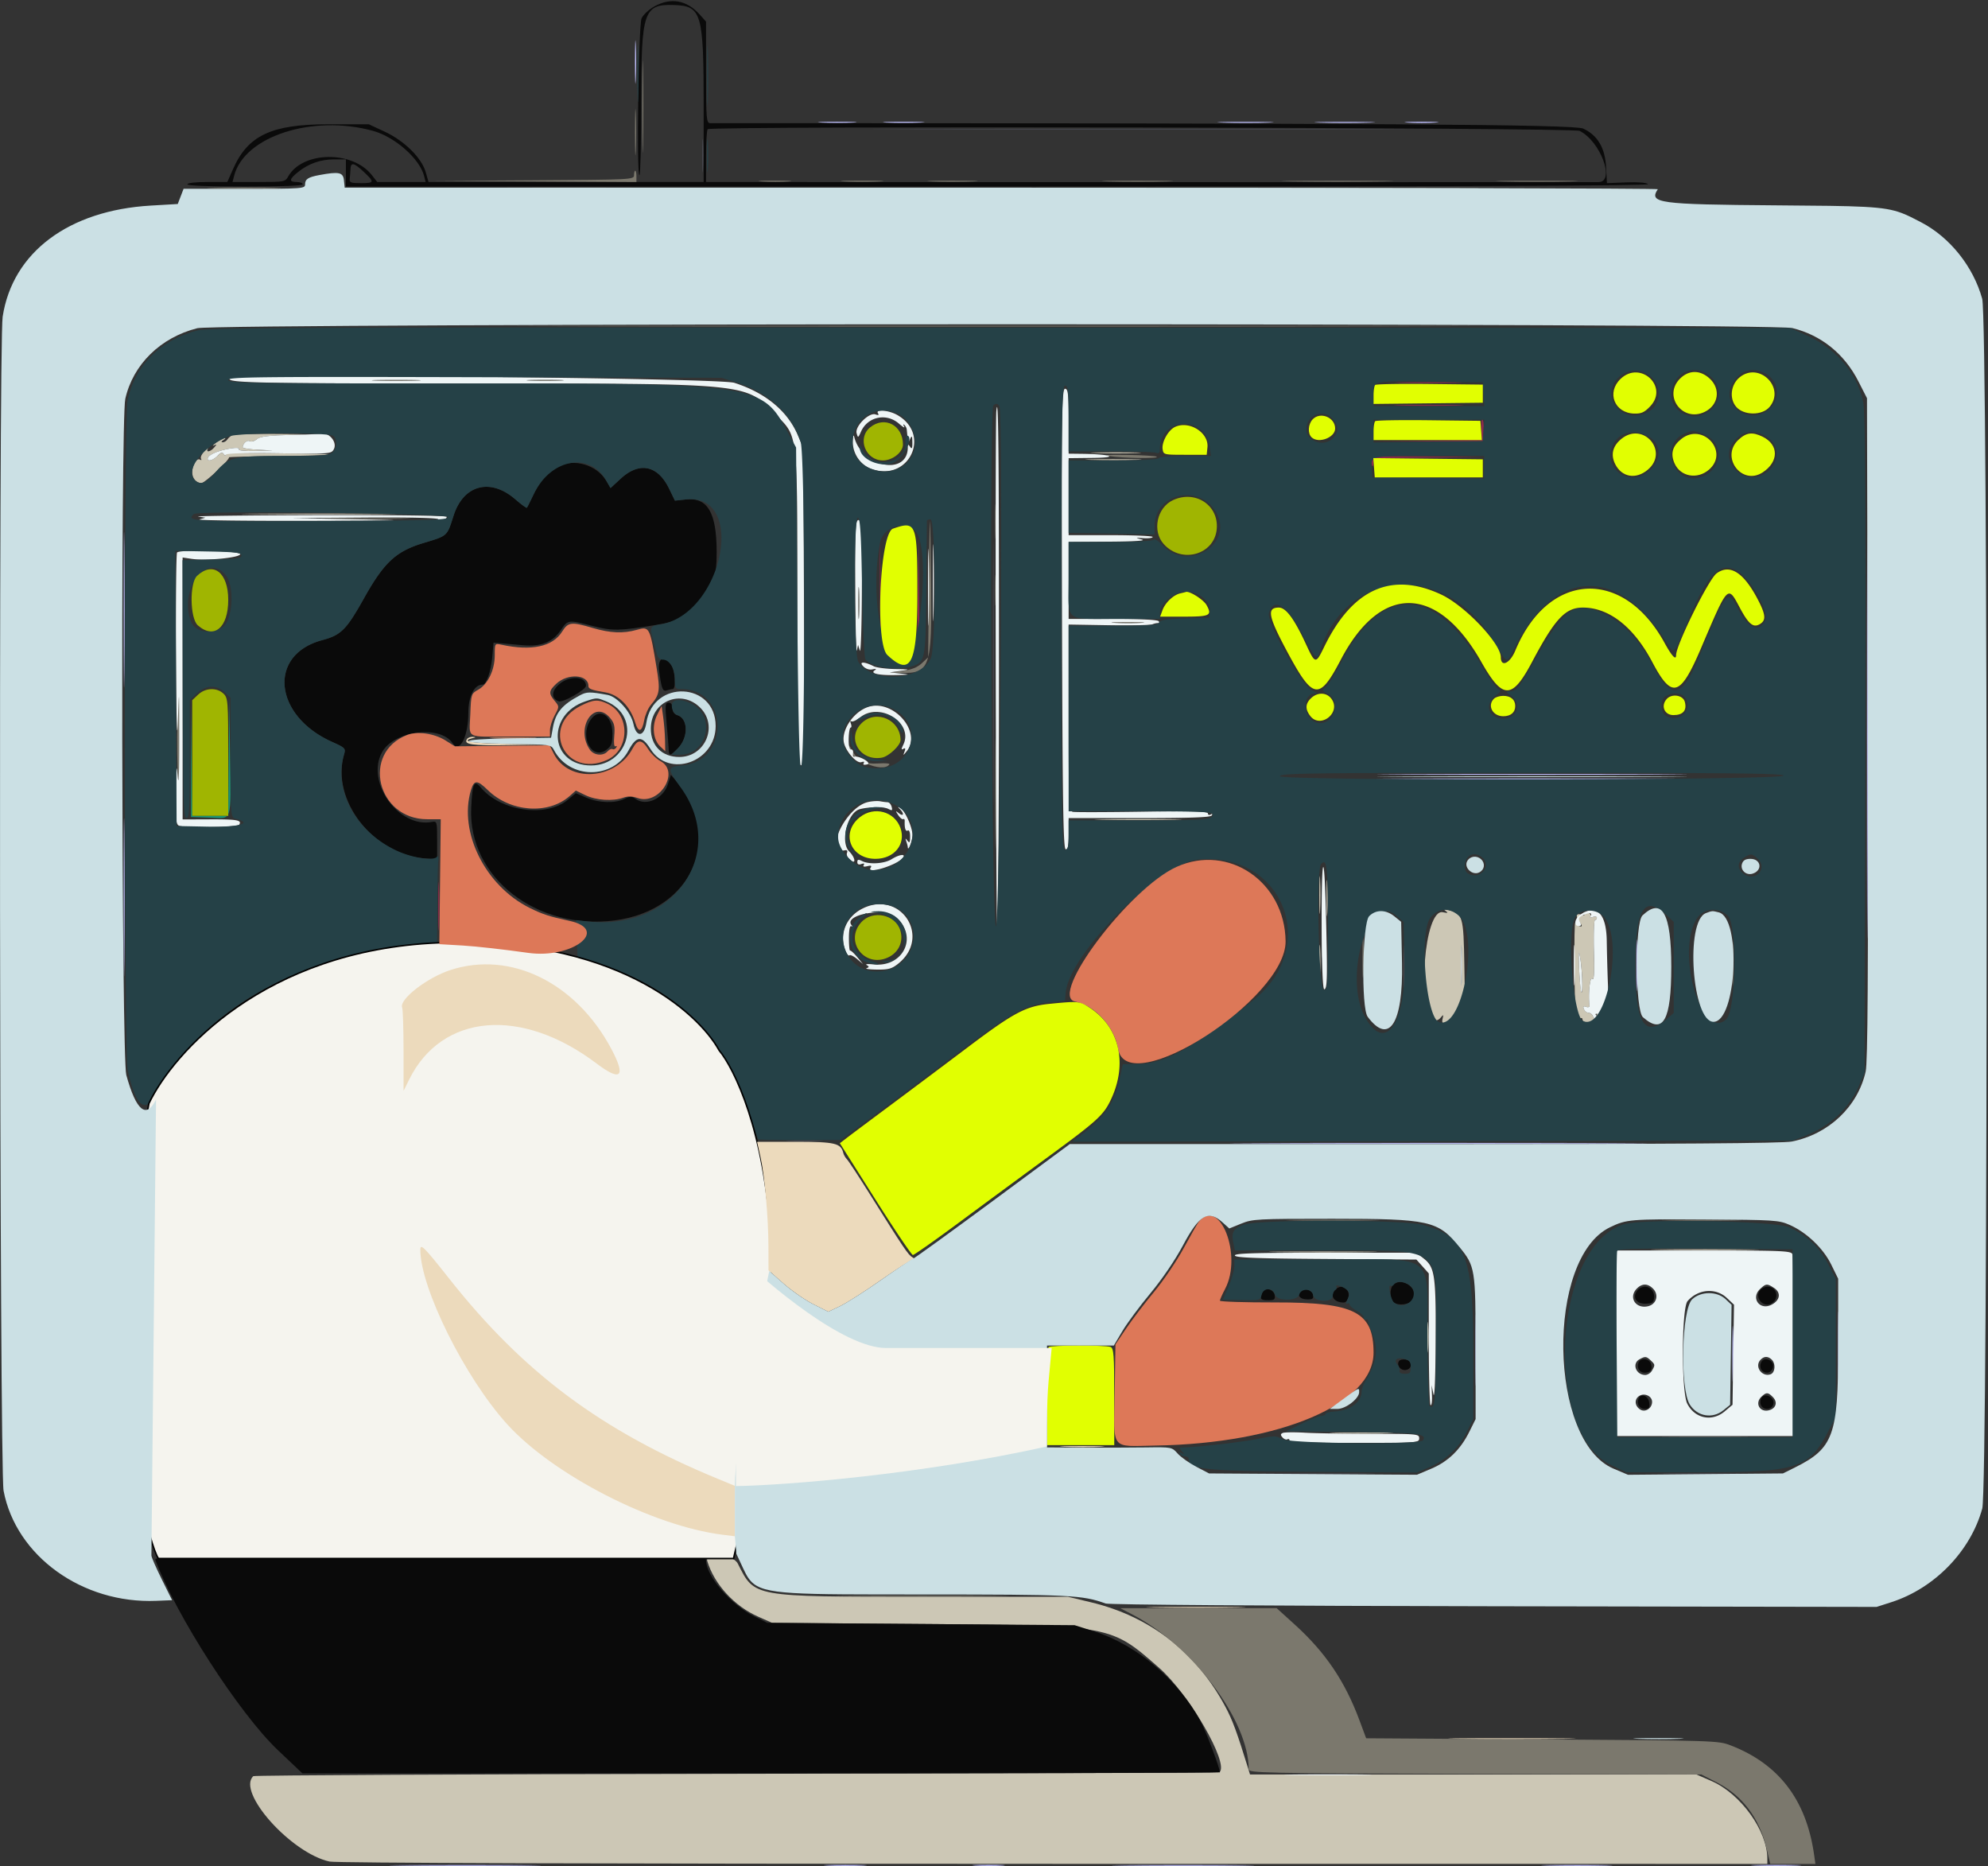 <svg xmlns="http://www.w3.org/2000/svg" width="1286" height="1207" fill="none"><rect width="100%" height="100%" fill="#333333" stroke="none"/><path fill="#8B2C4B" fill-rule="evenodd" d="M906.783 247.631c9.612.256 25.338.256 34.948 0 9.612-.258 1.748-.467-17.474-.467-19.221 0-27.083.209-17.474.467Zm-.776 14.64c10.037.254 26.464.254 36.501 0 10.037-.255 1.825-.464-18.251-.464-20.075 0-28.287.209-18.25.464Zm52.176 15.714.553 6.56-35.102.436-35.103.436 35.336-.042 35.338-.043.474-6.954c.259-3.825-.095-6.953-.788-6.953-.694 0-1.013 2.951-.708 6.56Zm-70.622 19.011c-.48 1.181-.514 2.992-.073 4.025.439 1.034.856.409.922-1.389l.123-3.266 36.113-.422 36.112-.421-36.161-.337c-30.58-.285-36.297-.007-37.036 1.81ZM593.78 383.783c-.341 36.23-.538 38.596-3.467 41.357-1.709 1.61-2.423 2.928-1.589 2.928 5.498 0 6.309-6.202 5.86-44.799l-.442-37.915-.362 38.429Zm-24.543 1.348c.112 36.95 1.368 42.937 9.007 42.937.754 0-.592-1.589-2.988-3.531l-4.359-3.53-.883-35.631-.883-35.63.106 35.385ZM283.412 586.174c0 14.091.233 19.856.518 12.81.285-7.045.285-18.573 0-25.619-.285-7.045-.518-1.281-.518 12.809Z" clip-rule="evenodd"/><path fill="#BFBFFF" fill-rule="evenodd" d="M410.762 40.119c0 12.48.24 17.586.53 11.345.292-6.24.292-16.45 0-22.691-.29-6.24-.53-1.135-.53 11.346Zm120.982 39.149c5.801.282 14.887.28 20.192-.005 5.302-.284.556-.515-10.55-.512-11.106.001-15.445.236-9.642.517Zm41.803-.002c5.73.28 15.515.283 21.745.003 6.232-.278 1.544-.508-10.416-.51-11.959-.002-17.057.226-11.329.507Zm217.601.007c8.374.264 21.654.263 29.512-.002 7.858-.266 1.006-.48-15.225-.48-16.231.002-22.66.219-14.287.482Zm62.826 0c8.757.261 23.084.261 31.841 0 8.757-.26 1.592-.474-15.921-.474-17.513 0-24.678.214-15.92.474Zm56.692-.01c4.913.29 12.95.29 17.863 0 4.912-.29.893-.528-8.931-.528-9.825 0-13.844.238-8.932.528ZM1207.7 476.376c0 116.348.18 163.945.41 105.771.23-58.173.23-153.367 0-211.541-.23-58.173-.41-10.577-.41 105.77ZM80.025 394.395c0 44.687.198 62.968.438 40.625.243-22.345.243-58.907 0-81.25-.24-22.344-.438-4.062-.438 40.625Zm.002 185.922c0 45.492.196 64.104.436 41.357.241-22.746.241-59.967 0-82.714-.24-22.745-.436-4.135-.436 41.357Zm829.863-79.419c44.635.215 117.68.215 162.31 0 44.64-.217 8.12-.393-81.154-.393-89.272 0-125.793.176-81.156.393Zm-.659 2.927c44.275.216 116.269.216 159.979 0 43.72-.216 7.5-.393-80.494-.392-87.99 0-123.758.176-79.485.392Zm149.249 120.411c0 14.895.23 20.988.51 13.541.28-7.449.28-19.636 0-27.083-.28-7.449-.51-1.354-.51 13.542ZM821.356 739.522c60.013.212 158.216.212 218.224 0 60.02-.212 10.92-.387-109.11-.387-120.026 0-169.126.175-109.114.387Zm367.634 132.853c0 21.74.21 30.837.48 20.218.26-10.621.26-28.408 0-39.527-.27-11.12-.48-2.43-.48 19.309Zm-234.546.732c0 20.532.218 28.932.485 18.666.267-10.267.267-27.064 0-37.331-.267-10.267-.485-1.867-.485 18.665Zm166.176 2.196c-.01 16.104.22 22.891.5 15.083.28-7.807.28-20.982 0-29.279-.27-8.296-.5-1.907-.5 14.196ZM261.525 1206.52c22.057.23 57.704.23 79.215 0 21.51-.23 3.463-.42-40.105-.42-43.568.01-61.167.19-39.11.42Zm274.036-.01c6.195.28 16.328.28 22.522 0 6.194-.28 1.126-.5-11.261-.5-12.387 0-17.455.22-11.261.5Zm95.582 0c4.942.29 12.63.29 17.085-.01 4.453-.29.409-.53-8.988-.53-9.398 0-13.041.25-8.097.54Zm97.126.01c20.776.23 54.326.23 74.555 0 20.231-.23 3.232-.42-37.773-.42s-57.556.19-36.782.42Zm273.351 0c10.51.25 27.29.25 37.28 0 9.99-.26 1.38-.46-19.12-.46-20.502 0-28.675.2-18.16.46Zm134.34 0c7.52.26 19.4.26 26.41-.01 7-.27.85-.49-13.67-.49s-20.26.23-12.74.5Z" clip-rule="evenodd"/><path fill="#CCC7B5" fill-rule="evenodd" d="M150.749 281.273c-1.282.457-2.889 1.722-3.573 2.812-.683 1.09-2.081 1.971-3.106 1.959-1.14-.014-.96-.574.466-1.442 1.281-.78 1.631-1.414.776-1.408-.854.004-3.3 1.37-5.436 3.032-2.136 1.663-2.834 2.509-1.553 1.882 2.007-.982 2.033-.796.199 1.337-2.47 2.868-5.514 3.354-4.056.647.544-1.006-.459-.28-2.229 1.616-1.769 1.896-2.763 4.139-2.208 4.985.573.873.267 1.105-.707.539-2.106-1.227-4.978 3.51-4.978 8.208 0 3.925 2.629 6.977 6.011 6.977 2.168 0 18.817-15.636 17.736-16.657-.284-.266 13.99-.623 31.719-.792 17.728-.169 32.538-.594 32.91-.945.371-.35-12.546-.712-28.706-.804-16.159-.092-31.305-.382-33.654-.644-2.542-.284-4.28.228-4.294 1.265-.017 1.249-.379 1.215-1.28-.123-.958-1.425-1.928-1.164-4.101 1.098-3.174 3.308-7.354 4.017-6.143 1.042.431-1.055 3.153-2.727 6.05-3.715 6.982-2.379 15.098-3.297 13.972-1.58-.524.799 3.788 1.244 10.461 1.077l11.352-.281-9.708-.519c-5.338-.287-9.696-.983-9.684-1.549.057-2.483 2.894-4.97 4.56-4 1.004.584 3.034.033 4.511-1.228 2.044-1.744 7.111-2.401 21.259-2.755 15.1-.379 13.636-.504-7.831-.666-14.523-.11-27.454.174-28.735.632Zm558.074 11.74c7.517.269 19.4.268 26.405-.003 7.006-.271.856-.491-13.667-.489-14.523.001-20.254.224-12.738.492Zm-3.102 4.393c8.373.263 21.654.262 29.511-.003 7.858-.265 1.007-.48-15.224-.479-16.232.002-22.66.218-14.287.482Zm-539.719 35.139c22.484.23 58.83.23 80.767 0 21.938-.228 3.542-.416-40.881-.416-44.422 0-62.371.188-39.886.416Zm547.404 197.632c12.6.246 33.221.246 45.821 0 12.599-.246 2.291-.448-22.91-.448-25.202 0-35.51.202-22.911.448Zm140.012 48.68c0 10.87.243 15.316.543 9.881.298-5.434.298-14.329 0-19.763-.3-5.434-.543-.988-.543 9.882Zm4.655 2.196c.001 10.467.25 14.557.548 9.088.3-5.468.298-14.032-.005-19.032-.301-4.997-.546-.524-.543 9.944Zm77.057 8.073c1.875 1.352 1.517 1.513-1.828.827-12.021-2.461-16.969 62.46-5.317 69.759.94.59 2.67-.069 3.844-1.464 1.956-2.32 2.066-2.256 1.311.76-1.227 4.893 4.265 4.303 9.966-1.072l4.632-4.364-.48-29.268c-.524-31.992-.951-33.443-10.575-35.875-3.123-.789-3.428-.652-1.553.697Zm89.56 1.827c.64.978.11 1.242-1.4.697-3.73-1.351-4.38.346-1.65 4.282 1.99 2.856 2.05 3.477.31 3.126-1.19-.24-2.52-1.239-2.95-2.217-.42-.979-.66 12.002-.52 28.846.25 29.912.78 34.614 3.74 32.892.79-.463 1.44-.189 1.44.611 0 2.443 5.63 3.299 9.84 1.494 5.25-2.257 6.21-4.97 1.75-4.97-2.67 0-3.15.457-1.95 1.83 1.14 1.284 1.08 1.83-.18 1.83-.98 0-2.19-.988-2.68-2.196-.49-1.208-1.79-2.196-2.89-2.196s-2.43-1.061-2.96-2.358c-.7-1.709-.3-2.119 1.45-1.488 1.42.514 2.31.129 2.16-.935-.94-6.891.34-19.15 1.79-17.178 1.14 1.555 1.46-3.685 1.09-17.934-.28-11.07.03-20.129.69-20.129.67 0 1.21-.638 1.21-1.418 0-.779-1.16-.997-2.58-.484-1.61.583-2.2.353-1.57-.61.56-.851-.38-1.89-2.08-2.309-1.96-.484-2.71-.187-2.06.814Zm-79.087 43.9c-.295 5.837-.537 1.061-.537-10.614s.242-16.452.537-10.613c.294 5.838.294 15.389 0 21.227Zm-92.201-12.81c.003 9.662.255 13.425.558 8.361.304-5.064.303-12.969-.005-17.568-.308-4.598-.556-.455-.553 9.207Zm170.128 12.322c.23 13.596-1.36 7.251-2.02-8.038-.46-10.747-.29-12.625.63-7.212.69 4.026 1.31 10.889 1.39 15.25Zm51 173.965c15.59.238 41.11.238 56.7 0 15.59-.24 2.83-.435-28.35-.435s-43.94.195-28.35.435Zm-246.961 1.464c15.591.238 41.103.238 56.693 0 15.591-.24 2.834-.435-28.347-.435s-43.938.195-28.346.435Zm95.716 55.265c.003 8.857.259 12.292.569 7.632.309-4.658.306-11.905-.007-16.104-.312-4.197-.565-.385-.562 8.472Zm-59.215 61.846c9.184.26 24.21.26 33.394 0 9.184-.259 1.67-.469-16.697-.469-18.367 0-25.882.21-16.697.469Zm210.46 2.933c15.59.238 41.11.238 56.7 0 15.59-.24 2.83-.435-28.35-.435s-43.94.195-28.35.435Zm-616.998 79.782c4.601 15.08 17.485 29.11 33.036 35.97l8.881 3.93 99.407.76c120.377.94 119.547.78 151.017 28.41 19.35 16.98 45.202 61.6 39.055 67.39-.37.35-140.908.83-312.307 1.08-171.399.24-312.149.93-312.777 1.52-10.89 10.26 24.456 49.81 49.359 55.23 4.316.94 169.368 1.46 468.362 1.48l461.695.04v-3.4c0-18.04-17.23-41.98-36.15-50.22l-9.67-4.21H808.619l-1.13-3.66c-7.397-23.95-10.171-31.46-14.851-40.23-18.699-35.05-48.7-58.34-86.897-67.47l-14.866-3.56-94.16-.03c-110.826-.04-108.4.4-119.41-21.37-3.279-6.48-21.718-8.02-19.773-1.66Z" clip-rule="evenodd"/><path fill="#0A0A0A" fill-rule="evenodd" d="M423.154 4.24c-3.519 1.988-7.184 5.44-8.142 7.67-1.986 4.624-3.304 101.412-1.379 101.41.641 0 1.165-21.485 1.165-47.745 0-58.438 1.569-63.02 21.344-62.32 17.687.627 19.04 5.237 19.04 64.9v49.557H277.205l-1.803-6.353c-2.614-9.215-13.837-20.308-26.477-26.174l-10.349-4.804h-26.439c-36.563 0-51.816 7.199-61.391 28.975l-3.675 8.356h-12.917c-7.575 0-12.917.606-12.917 1.464 0 .936 13.462 1.464 37.278 1.464 23.815 0 37.277-.528 37.277-1.464 0-.805-1.747-1.464-3.883-1.464-5.17 0-4.896-1.865.965-6.512 6.878-5.454 14.54-8.127 23.3-8.127h7.576v17.567h422.013c302.162 0 421.537-.449 420.337-1.581-1.02-.956-6.6-1.391-14.15-1.098l-12.46.483-.55-10.379c-.67-12.456-5.46-20.545-14.75-24.893-5.82-2.723-129.881-3.496-564.737-3.523-2.508 0-2.718-2.538-2.718-32.826V13.995l-4.068-4.555c-8.429-9.443-18.777-11.265-29.513-5.2ZM241.276 84.618c14.115 3.868 30.152 17.983 33.024 29.068l1.044 4.026h-31.308l-3.518-4.485c-12.563-16.015-44.778-15.493-54.071.874-1.99 3.501-2.569 3.611-19.043 3.611h-16.992l1.039-4.026c6.596-25.541 50.657-39.8 89.825-29.068Zm780.524.025c13.47 6.632 23.26 32.918 12.35 33.139-3.75.077-313.103.063-477.62-.019l-99.795-.051v-16.591c0-9.126.466-17.031 1.036-17.567 2.313-2.182 559.569-1.106 564.029 1.089Zm-786.452 26.53c7.105 6.697 6.948 7.271-1.989 7.271-6.563 0-7.436-.359-7.12-2.928.197-1.61.418-4.409.489-6.222.18-4.579 2.246-4.128 8.62 1.879ZM360.88 301.545c-6 2.888-11.928 9.921-16.277 19.315-1.766 3.811-3.455 7.19-3.753 7.509-.3.319-3.641-2.11-7.426-5.399-16.223-14.095-33.68-9.47-40.045 10.611-4.231 13.341-3.711 12.871-19.437 17.592-17.797 5.343-25.525 12.527-38.527 35.82-11.281 20.21-14.847 23.786-26.889 26.97-35.467 9.38-31.621 48.936 6.407 65.891 8.316 3.709 8.779 4.186 7.668 7.922-8.689 29.25 18.637 64.774 51.822 67.368l8.35.653v-12.422c0-12.221-.059-12.411-3.62-11.77-21.387 3.853-42.515-25.742-32.107-44.973 7.639-14.112 37.868-17.993 45.809-5.88 4.411 6.727 10.11-4.414 10.11-19.766 0-10.733 3.838-18.276 9.298-18.276 2.342 0 5.331-8.538 6.149-17.568l.862-9.516 4.66.387c2.563.212 8.937.777 14.167 1.256 11.924 1.092 19.456-1.919 24.814-9.92 4.394-6.561 4.64-6.592 20.299-2.543 12.822 3.316 17.451 3.247 41.045-.609 30.418-4.971 39.394-15.721 39.349-47.129-.036-25.617-5.866-35.55-19.985-34.05l-7.03.747-3.803-7.831c-7.323-15.077-19.23-17.512-31.252-6.391l-6.496 6.009-3.204-5.119c-6.188-9.883-20.408-13.966-30.958-8.888Zm65.533 132.747c1.503 11.162 2.31 13.142 4.961 12.183 1.274-.46 2.959-.838 3.743-.838 2.37 0 1.598-12.292-.992-15.777-4.885-6.576-8.883-4.277-7.712 4.432Zm-64.599 8.138c-5.182 4.362-5.354 9.338-.388 11.133 2.754.997 17.648-7.505 17.648-10.075 0-6.183-10.416-6.822-17.26-1.058Zm69.42 25.533c.679 7.447 1.277 15.023 1.33 16.835.124 4.26.992 4.152 5.844-.732 7.094-7.141 6.863-19.447-.408-21.622-1.892-.565-3.01-2.224-3.01-4.461 0-2.296-.887-3.562-2.495-3.562-2.201 0-2.348 1.6-1.261 13.542Zm-49.495-1.971c-6.867 10.955 1.281 25.773 10.438 18.985 3.375-2.502 3.982-4.132 3.982-10.672 0-12.072-8.863-17.181-14.42-8.313Zm50.329 41.128c-3.007 9.459-14.044 14.477-20.972 9.535-2.533-1.808-3.507-1.802-7.3.047-6.078 2.962-16.467 2.61-24.513-.831l-6.78-2.899-5.164 4.273c-14.141 11.703-43.464 7.49-56.49-8.116-4.176-5.005-5.321-2.475-6.045 13.366-2.05 44.841 42.27 79.431 93.166 72.711 49.958-6.595 70.969-54.325 39.607-89.984l-3.603-4.099-1.906 5.997Zm469.271 323.764c-2.625 2.474-2.444 9.262.303 11.411 3.026 2.368 10.272 1.379 12.303-1.679 4.44-6.683-6.708-15.291-12.606-9.732Zm-37.347 2.994c-4.08 3.845-1.264 8.491 5.147 8.491 2.951 0 4.492-5.572 2.246-8.122-2.275-2.586-4.903-2.716-7.393-.369Zm195.468.358c-3.76 4.268-1.38 8.864 4.59 8.864 4.49 0 5.52-.585 5.94-3.374.61-4.04-2.18-7.605-5.94-7.605-1.5 0-3.57.951-4.59 2.115Zm79.21.011c-4.13 4.686 1.93 11.884 7.31 8.69 5.38-3.193 3.46-10.816-2.72-10.816-1.5 0-3.57.956-4.59 2.126Zm-322.165 1.576c-1.718 4.219-1.075 5.082 3.795 5.082 4.055 0 4.692-.492 4.271-3.294-.604-4.006-6.62-5.339-8.066-1.788Zm24.979-1.325c-2.811 2.65-.918 5.68 3.641 5.834 3.971.135 4.661-.338 4.268-2.928-.463-3.059-5.703-4.985-7.909-2.906Zm63.499 45.718c-1.736 2.648.949 6.236 4.328 5.783 4.52-.608 4.478-6.142-.052-6.749-1.84-.248-3.765.187-4.276.966Zm154.967.947c-1.37 3.375.56 6.588 3.96 6.588 3.84 0 5.28-2.105 4.02-5.869-1.15-3.411-6.68-3.91-7.98-.719Zm79.22 0c-1.37 3.342.54 6.588 3.86 6.588 3.43 0 5.34-4.844 2.85-7.197-2.4-2.259-5.67-1.963-6.71.609Zm-79.18 23.315c-1.44 3.541.5 6.696 4.11 6.696 2.64 0 3.17-.767 2.77-4.013-.55-4.503-5.37-6.382-6.88-2.683Zm79.18.108c-1.37 3.349.54 6.588 3.88 6.588 3.67 0 5.56-4.045 3.16-6.773-2.34-2.655-5.93-2.559-7.04.185ZM100.536 1008.89c13.063 35.39 54.245 99.3 79.235 122.98l15.841 15h296.757c163.217 0 296.757-.3 296.757-.66 0-2.75-8.982-26.54-12.467-33.01-14.357-26.66-41.264-49.41-68.743-58.11l-12.76-4.05-99.407-.76-99.407-.76-8.294-4.12c-15.341-7.61-31.313-26.17-31.313-36.38 0-2.6-6.202-2.69-178.573-2.69-169.394 0-178.524.13-177.626 2.56Z" clip-rule="evenodd"/><path fill="#7B786D" fill-rule="evenodd" d="M415.494 68.67c-.002 26.57.208 37.646.466 24.614.256-13.033.257-34.773.001-48.31-.258-13.539-.467-2.875-.467 23.695Zm-4.724 16.835c0 13.285.236 18.719.524 12.077.287-6.642.287-17.513 0-24.155-.288-6.642-.524-1.208-.524 12.078Zm-.632 27.799c0 2.854-1.297 2.92-65.624 3.31l-65.624.398 66.401.35 66.4.35v-3.66c0-2.013-.349-3.66-.776-3.66-.427 0-.777 1.31-.777 2.912Zm82.767 4.027c4.942.291 12.631.288 17.086-.006 4.453-.294.408-.533-8.989-.53-9.397.003-13.041.245-8.097.536Zm53.529.004c6.194.277 16.328.277 22.522 0 6.194-.278 1.126-.506-11.261-.506-12.387 0-17.455.228-11.261.506Zm56.769.003c7.518.27 19.4.268 26.405-.003 7.007-.27.856-.49-13.667-.489-14.523.002-20.254.224-12.738.492Zm114.175.003c10.514.255 27.289.254 37.277-.001 9.989-.255 1.387-.461-19.115-.461-20.503.001-28.676.209-18.162.462Zm118.733.003c16.019.237 42.23.237 58.247 0 16.018-.238 2.912-.433-29.123-.433-32.036 0-45.14.195-29.124.433Zm136.685-.001c11.747.247 30.964.247 42.714 0 11.75-.249 2.14-.453-21.357-.453-23.493 0-33.103.204-21.357.453Zm-833.995 4.392c10.943.251 28.417.25 38.831-.002 10.416-.253 1.463-.46-19.894-.458-21.357 0-29.878.208-18.937.46Zm180.085.001c27.122.226 71.506.226 98.63 0 27.122-.224 4.931-.407-49.315-.407-54.247 0-76.439.183-49.315.407Zm301.202.002c82.584.209 218.181.209 301.327 0 83.145-.21 15.579-.381-150.151-.381-165.73 0-233.758.171-151.176.381ZM392.79 211.039c137.821.206 362.884.206 500.14 0 137.26-.207 24.493-.375-250.584-.375s-387.377.168-249.556.375Zm-149.236 35.126c7.049.271 18.58.271 25.628 0 7.049-.271 1.282-.494-12.814-.494-14.095 0-19.861.223-12.814.494Zm99.407-.006c5.34.287 14.077.287 19.415 0 5.34-.286.971-.52-9.707-.52-10.679 0-15.047.234-9.708.52Zm374.717 48.83c8.563 1.357 31.951 1.672 30.614.413-.531-.502-9.211-1.05-19.285-1.217-12.437-.206-16.074.052-11.329.804Zm-73.957 42.316c0 10.064.248 14.182.551 9.149.304-5.031.304-13.266 0-18.299-.303-5.032-.551-.915-.551 9.15Zm-431.231-1.833c13.027.244 34.346.244 47.373 0 13.027-.245 2.369-.445-23.687-.445-26.055 0-36.713.2-23.686.445Zm389.062 1.833c-.199 1.207-.537 21.451-.753 44.984l-.39 42.79-4.063 3.827c-2.851 2.686-6.557 4.169-12.426 4.973l-8.363 1.144 6.99.163c19.064.439 20.349-3.26 19.803-57.052-.24-23.663-.599-42.037-.798-40.829Zm42.152 44.65c.003 8.857.259 12.291.568 7.632.309-4.659.306-11.905-.006-16.104-.312-4.197-.566-.385-.562 8.472Zm-88.528 8.052c0 9.259.253 13.048.56 8.418.308-4.631.308-12.205 0-16.836-.307-4.63-.56-.842-.56 8.418Zm166.054 12.795c4.942.291 12.631.288 17.085-.006 4.454-.294.409-.533-8.988-.53-9.397.003-13.041.244-8.097.536Zm-606.521 63.815c-.255 13.149-.053 29.124.446 35.501.543 6.93 1.011-2.684 1.165-23.908.141-19.525-.059-35.501-.446-35.501-.388 0-.912 10.759-1.165 23.908Zm529.12 46.362c0 31.804.205 44.816.457 28.913.25-15.903.25-41.925 0-57.826-.252-15.903-.457-2.892-.457 28.913Zm-95.418-30.481c-.116 8.035 22.782 18.09 26.908 11.815.398-.604-2.724-.868-6.938-.588-9.064.603-13.688-1.738-17.382-8.801-1.409-2.696-2.569-3.783-2.588-2.426Zm306.568 124.174c0 11.675.242 16.452.537 10.613.294-5.838.294-15.389 0-21.227-.295-5.838-.537-1.061-.537 10.614Zm26.409 12.443c.002 12.078.242 16.824.534 10.547.292-6.276.291-16.158-.003-21.96-.295-5.8-.532-.664-.531 11.413Zm239.202 4.392c0 12.883.24 17.957.53 11.277.29-6.681.29-17.222 0-23.423-.29-6.203-.53-.737-.53 12.146Zm-282.925 165.79c13.455.244 35.471.244 48.926 0 13.456-.243 2.447-.444-24.463-.444s-37.919.201-24.463.444Zm242.395 0c11.8.249 30.67.249 41.94-.002 11.27-.25 1.61-.453-21.45-.452-23.07 0-32.29.205-20.49.454Zm-65.03 83.814c0 22.142.21 31.201.48 20.129.26-11.07.26-29.186 0-40.258-.27-11.071-.48-2.013-.48 20.129ZM551.094 1032.31c24.987.23 65.875.23 90.864 0 24.987-.22 4.543-.41-45.432-.41s-70.421.19-45.432.41Zm181.339 11.78c39.081 20.33 75.332 68.51 75.332 100.12 0 2.45 7.684 2.61 146.392 2.99l146.393.4 9.82 5.02c16.7 8.54 27.62 22.93 32.34 42.62l2.44 10.19h29.21l-.89-6.22c-5.08-35.25-22.8-58.39-53.9-70.42-8.02-3.1-9.93-3.16-121.988-3.88l-113.841-.73-4.361-11.71c-9.411-25.26-21.996-43.86-41.855-61.85L825.81 1040l-50.571.03-50.572.02 7.766 4.04Z" clip-rule="evenodd"/><path fill="#EEF5F6" fill-rule="evenodd" d="M148.782 244.49c-3.308 3.117 14.125 3.515 154.663 3.536 182.646.025 178.543-.389 198.359 20.046 14.592 15.049 13.954 9.306 13.954 125.406 0 90.477.259 101.446 2.398 101.446 2.144 0 2.349-10.896 1.942-102.599l-.457-102.598-3.579-8.348c-6.708-15.651-20.971-27.396-41.058-33.811-9.812-3.135-323.028-6.089-326.222-3.078Zm120.401 1.675c-7.049.271-18.58.271-25.629 0-7.047-.271-1.281-.493 12.814-.493 14.096 0 19.863.222 12.815.493Zm93.193-.006c-5.338.287-14.075.287-19.415 0-5.338-.285-.971-.519 9.708-.519 10.678 0 15.047.234 9.707.519Zm324.618 153.852c.312 117.306.804 148.72 2.337 149.201 1.432.45 1.942-2.114 1.942-9.76v-10.369h45.729c32.889 0 46.039-.474 46.836-1.691.688-1.047.427-1.293-.684-.644-.986.574-1.794.255-1.794-.709 0-1.332-10.122-1.597-42.325-1.108-23.279.354-43.55.397-45.044.095-2.535-.512-2.718-4.607-2.72-60.83l-.003-60.281 25.869.436c14.229.24 26.986-.029 28.35-.599 1.364-.568 3.055-.913 3.759-.765.705.148.838-.407.296-1.231-.613-.937-11.744-1.501-29.626-1.501h-28.643v-49.774l26.016-.173c16.856-.113 24.377-.603 21.357-1.392-4.467-1.169-4.419-1.204 1.165-.854 3.205.202 5.825-.159 5.825-.804 0-.642-12.232-1.169-27.182-1.169h-27.181v-49.775l15.92-.183c17.331-.199 11.466-2.412-6.989-2.636l-8.931-.109v-20.982c0-17.705-.365-20.985-2.338-20.985-2.067 0-2.291 17.115-1.941 148.592Zm-42.489-134.074c-.863 9.244-.32 333.416.559 333.416.642 0 1.165-75.431 1.165-167.623 0-140.408-.41-179.864-1.724-165.793Zm-76.551 1.347c.767 1.17.258 1.4-1.609.725-4.127-1.493-13.442 7.751-12.225 12.136.883 3.183.994 3.143 2.865-1.053 4.315-9.673 16.454-12.196 24.552-5.103 2.529 2.214 4.028 3.038 3.33 1.83-.738-1.281-.685-1.695.129-.994.768.66 1.471 1.978 1.566 2.928a1179 1179 0 0 1 .517 5.386c.32 3.392.444 3.444 1.681.732 1.09-2.392 1.349-1.991 1.419 2.196.064 3.824-.295 4.567-1.419 2.928-1.274-1.858-1.51-1.783-1.53.478-.166 18.686-29.967 12.615-34.685-7.066-.387-1.611-.782-.293-.876 2.928-.227 7.586 4.538 14.935 11.447 17.655 24.235 9.545 39.927-21.611 17.405-34.555-5.517-3.171-14.426-3.986-12.567-1.151Zm-380.639 14.023c-14.148.355-19.215 1.012-21.259 2.756-1.477 1.26-3.507 1.812-4.511 1.228-1.666-.971-4.503 1.516-4.56 3.999-.012.567 4.346 1.262 9.684 1.549l9.708.52-11.352.281c-6.673.167-10.985-.278-10.462-1.077 1.127-1.718-6.989-.8-13.971 1.579-2.897.988-5.619 2.66-6.05 3.716-1.211 2.974 2.969 2.266 6.143-1.043 2.173-2.261 3.143-2.522 4.101-1.098.691 1.027 1.266 1.207 1.278.401.014-.945 12.07-1.289 34.07-.973 32.803.473 34.108.383 35.72-2.455 2.724-4.799-3.402-11.792-8.902-10.164-.585.172-9.421.524-19.637.781Zm-59.088 52.771 4.66.728-3.883 1.104c-2.136.606 29.666 1.02 70.672.919 64.083-.159 68.554-.298 31.841-.988l-42.714-.802 46.893-.331c28.561-.202 47.253.217 47.812 1.069 1.067 1.628 5.478.374 5.478-1.556 0-.754-35.037-1.216-82.709-1.088-45.491.12-80.613.546-78.05.945Zm425.02 46.292c.116 24.221.573 42.393 1.014 40.38l.801-3.66 1.162 3.66c.639 2.013 1.23-16.159 1.316-40.38.135-38.237-.152-44.041-2.175-44.041-2.024 0-2.302 5.781-2.118 44.041Zm50.174-3.538c0 22.142.216 31.201.48 20.129.262-11.07.262-29.187 0-40.259-.264-11.07-.48-2.013-.48 20.13Zm-3.107 2.928c0 22.142.216 31.201.48 20.129.263-11.07.263-29.187 0-40.259-.264-11.07-.48-2.013-.48 20.13Zm-485.782-22.471c-.556.523-.86 30.663-.677 66.976.216 42.929.635 57.575 1.197 41.868.805-22.451.87-21.626.917 11.711.028 20.54-.376 31.175-.945 24.888-.849-9.386-1.034-7.974-1.273 9.725-.239 17.689.077 20.833 2.177 21.593 4.353 1.574 37.674.996 38.768-.673 1.953-2.978-1.19-3.562-18.832-3.495l-17.733.068V360.548l5.809.87c9.453 1.415 31.468-.744 31.468-3.088 0-2.103-38.701-3.09-40.876-1.041Zm441.204 41.136c-.307 4.631-.56.842-.56-8.418 0-9.259.253-13.048.56-8.417.308 4.63.308 12.205 0 16.835Zm182.58 4.371c-4.455.295-12.144.298-17.086.006-4.944-.291-1.3-.533 8.097-.536 9.397-.002 13.442.236 8.989.53Zm-179.95 28.092c1.608 1.674 3.922 2.451 6.019 2.02 2.448-.503 2.824-.31 1.333.689-3.017 2.018 3.069 3.27 14.499 2.982 8.864-.226 8.978-.273 2.33-.984l-6.99-.748 6.99-.972c6.517-.908 6.273-.988-3.598-1.193-5.821-.12-11.983-.924-13.691-1.786-6.196-3.126-9.89-3.13-6.892-.008Zm2.436 26.59c-9.643 3.732-17.171 15.922-14.657 23.732 1.906 5.919 8.312 12.694 11.061 11.7 1.607-.583 2.17-.34 1.519.653-.666 1.014.132 1.288 2.243.769 3.274-.807-4.943-5.684-8.394-4.981-.682.138-1.031-.912-.777-2.333.254-1.422-.306-2.454-1.245-2.293-1.069.183-1.65-2.415-1.553-6.945.085-3.98.655-7.241 1.27-7.246.614-.005.677-1.163.14-2.571-.536-1.408-.418-2.086.264-1.505.682.581 3.294-.571 5.804-2.562 12.791-10.145 34.617 3.726 27.859 17.706-1.388 2.871-1.385 3.499.016 2.684 1.27-.741 1.509-.209.784 1.736-1.011 2.717-.972 2.716 1.291-.039 10.482-12.766-9.335-34.809-25.625-28.505Zm.566 61.256c-14.41 3.334-28.899 34.072-14.684 31.15 1.252-.258 1.732.413 1.21 1.692-.474 1.166.373 3.171 1.881 4.458 4.144 3.536 3.719-1.171-.494-5.453-5.896-5.995-1.082-25.114 6.861-27.247 5.801-1.559 15.481-1.7 18.32-.268 2.704 1.364 3.013 1.187 2.315-1.328-.443-1.597-1.597-2.912-2.566-2.923-.968-.011-3.158-.287-4.867-.614-1.708-.326-5.298-.088-7.976.533Zm20.79 4.571c2.863 2.907 2.361 4.999-.638 2.663-2.352-1.832-2.393-1.728-.466 1.19 1.163 1.759 2.594 2.92 3.181 2.578.587-.341 1.036.194.999 1.193-.18 4.712.556 7.03 1.972 6.206.918-.535 1.544 1.077 1.53 3.939-.018 3.85-.368 4.393-1.7 2.648-1.394-1.827-1.521-1.745-.752.486.508 1.475.933 3.122.946 3.66.082 3.364 3.033-4.251 3.025-7.806-.012-5.137-4.897-15.973-7.935-17.601-1.696-.909-1.727-.745-.162.844Zm-5.405 32.363c-4.737 2.944-14.471 3.543-19.16 1.179-2.352-1.186-3.004-1.037-3.004.685 0 1.452.88 1.884 2.584 1.268 1.636-.592 2.206-.356 1.552.641-.67 1.02.149 1.284 2.317.749 2.478-.61 3.028-.331 2.108 1.072-2.818 4.297 16.519-1.527 20.65-6.219 2.701-3.068-1.738-2.673-7.047.625Zm278.195 44.415c.124 26.107.736 40.085 1.744 39.77 1.896-.596 2.045-7.376 1.064-48.186-1.091-45.298-3.037-39.468-2.808 8.416ZM557.08 588.03c-10.007 5.408-14.301 16.672-10.214 26.802.878 2.177 2.049 3.531 2.603 3.01.553-.522 2.766.539 4.918 2.359l3.909 3.307-3.794-4.568c-2.088-2.512-4.146-4.386-4.573-4.166-.427.221-.777-3.424-.777-8.102 0-5.245.595-8.188 1.554-7.677.854.454 1.051.303.438-.336-6.54-6.824 20.571-12.112 28.337-5.528 14.706 12.465 4.903 32.82-14.716 30.554-3.452-.398-5.242-.19-4.095.479 1.665.969 1.651 1.33-.081 1.979-1.165.436 1.848.846 6.694.909 7.345.097 9.618-.523 13.647-3.718 22.158-17.574 1.079-48.773-23.85-35.304Zm465.38 3.354c-3.87 2.553-4.67 7.481-1.21 7.481 1.68 0 1.87-.665.76-2.623-1.14-2.007-.78-2.979 1.53-4.148 4.03-2.032 6.79-1.936 5.4.188-.76 1.152-.28 1.407 1.46.777 1.42-.514 2.58-.296 2.58.483 0 .78-.54 1.419-1.21 1.419-.66 0-.97 9.059-.69 20.129.37 14.249.05 19.488-1.09 17.933-1.45-1.971-2.73 10.288-1.79 17.178.15 1.065-.74 1.45-2.16.936-1.75-.631-2.15-.221-1.45 1.487.53 1.297 1.86 2.359 2.96 2.359 1.1 0 2.4.988 2.89 2.196.49 1.207 1.7 2.196 2.68 2.196 1.34 0 1.33-.53-.04-2.081-1.5-1.707-1.26-1.941 1.34-1.3 4.73 1.164 6.32-4.557 5.69-20.382-.3-7.464-.62-19.636-.73-27.053-.24-17.749-6.48-24.073-16.92-17.175Zm-77.394 32.856c0 11.675.242 16.45.537 10.613.294-5.838.294-15.389 0-21.227-.295-5.838-.537-1.061-.537 10.614Zm73.004 0c0 11.675.24 16.45.54 10.613.29-5.838.29-15.389 0-21.227-.3-5.838-.54-1.061-.54 10.614Zm3.44 2.087c.35 7.992.97 14.855 1.39 15.25 1.17 1.1.65-14.22-.76-22.461-.92-5.414-1.09-3.536-.63 7.211Zm23.9 242.393v60.022h114.94v-57.706c0-31.739-.43-58.749-.94-60.022-.84-2.054-7.36-2.316-57.47-2.316h-56.53v60.022Zm-246.576-56.728c.499 1.411 13.996 1.917 59.029 2.213l58.383.384 4.006 4.487 4.005 4.485v42.257c0 23.24.524 42.562 1.165 42.935.642.372 1.047-2.388.904-6.135l-.261-6.815 1.206 5.856c.713 3.466 1.292-10.274 1.418-33.671.231-43.272-.493-48.355-7.703-54.073l-4.732-3.753H857.22c-46.536 0-58.897.388-58.386 1.83Zm270.596 21.534c3.83 3.993 2.07 9.957-3.32 11.232-7.95 1.88-12.84-5.607-7.38-11.293 3.44-3.591 7.21-3.569 10.7.061Zm78.23-.531c4.59 3.023 3.87 7.869-1.57 10.739-7.68 4.05-13.78-4.219-7.49-10.149 3.75-3.536 4.53-3.585 9.06-.59Zm-30.6 6.412 4.63 4.36-.48 32.362-.47 32.363-5.07 4.269c-8.24 6.938-19.37 4.625-24.23-5.037-3.87-7.674-3.69-61.75.21-66.263 6.8-7.854 18.27-8.782 25.41-2.054Zm-49.24 40.396c2.89 2.723 2.91 2.918.83 6.581-.88 1.557-2.84 2.831-4.35 2.831-6.07 0-8.79-7.359-3.75-10.13 3.69-2.022 4.44-1.947 7.27.718Zm78.24-.543c2.7 2.549 2.28 8.431-.68 9.503-5.49 1.986-10.5-4.83-6.71-9.134 2.27-2.585 4.9-2.715 7.39-.369Zm-77.35 27.395c0 4.022-4.32 6.903-7.51 5.01-3.68-2.184-4.17-6.56-.99-8.755 3.42-2.357 8.5-.12 8.5 3.745Zm78.23-3.013c3.06 3.182 1.97 7.039-2.34 8.33-6.1 1.823-9.73-4.392-5.11-8.745 3.14-2.959 4.27-2.896 7.45.415Zm-317.107 23.064c-1.531.654-1.582 1.338-.211 2.894.987 1.121 2.414 1.676 3.17 1.235.758-.44 1.378-.104 1.378.748 0 1.053 13.457 1.551 41.937 1.551 40.901 0 41.937-.072 41.937-2.928 0-2.829-1.039-2.928-30.676-2.937-16.871-.004-36.268-.326-43.102-.714-6.834-.39-13.328-.321-14.433.151Zm6.279 221.264c12.599.24 33.22.24 45.82 0 12.6-.25 2.291-.45-22.91-.45s-35.51.2-22.91.45Z" clip-rule="evenodd"/><path fill="#474850" fill-rule="evenodd" d="M597.813 83.671c77.166.21 202.978.21 279.582 0 76.604-.21 13.468-.382-140.302-.382-153.77 0-216.446.173-139.28.382Zm-143.591 17.202c.003 9.662.255 13.424.558 8.36.304-5.064.302-12.969-.005-17.567-.308-4.599-.556-.456-.553 9.207Zm188.093 335.245c0 75.686.188 106.433.419 68.328.23-38.105.23-100.03 0-137.611-.231-37.581-.419-6.404-.419 69.283Zm265.498 191.777c.002 14.494.235 20.225.518 12.735.282-7.488.281-19.346-.004-26.351-.284-7.003-.515-.877-.514 13.616ZM510.71 738.043c5.34.287 14.077.287 19.415 0 5.34-.285.971-.519-9.707-.519-10.679 0-15.047.234-9.708.519Zm310.543 215.213c16.389.237 43.648.239 60.576.001 16.929-.237 3.52-.43-29.797-.43-33.317-.001-47.167.193-30.779.429Zm258.807 0c11.8.249 30.67.249 41.94-.001 11.27-.251 1.61-.454-21.45-.453-23.07 0-32.29.205-20.49.454Zm-892.302 52.704c49.827.21 130.906.21 180.174 0 49.269-.21 8.501-.39-90.595-.39s-139.407.18-89.579.39Z" clip-rule="evenodd"/><path fill="#254147" fill-rule="evenodd" d="M412.347 47.442c0 16.506.227 23.26.503 15.006.276-8.254.276-21.758 0-30.011-.276-8.254-.503-1.5-.503 15.005Zm45.048 1.464c0 17.311.224 24.394.499 15.738.275-8.655.275-22.819 0-31.475-.275-8.655-.499-1.574-.499 15.737Zm-.067 51.97c.003 9.663.255 13.425.558 8.361.304-5.064.303-12.969-.005-17.567-.307-4.599-.556-.456-.553 9.206ZM127.84 213.661c-24.199 6.16-40.9 23.032-45.426 45.887-2.274 11.487-2.126 422.012.156 432.327 5.497 24.847 11.4 29.05 19.623 13.972 28.822-52.832 92.671-88.847 167.075-94.237l13.505-.978.1-24.306c.054-13.367.33-26.537.612-29.266.295-2.836-.01-4.16-.71-3.092-1.945 2.965-15.655 1.003-25.902-3.704-26.549-12.194-41.249-38.999-34.272-62.488 1.111-3.736.648-4.214-7.668-7.922-38.028-16.955-41.874-56.511-6.407-65.891 12.042-3.184 15.608-6.76 26.889-26.97 13.002-23.293 20.73-30.477 38.527-35.82 15.726-4.721 15.206-4.252 19.437-17.593 6.365-20.081 23.822-24.705 40.045-10.61 3.785 3.289 7.114 5.718 7.397 5.399.282-.319 2.273-4.26 4.425-8.758 11.082-23.171 36.591-27.683 47.198-8.35l2.437 4.44 6.576-6.084c12.106-11.198 23.99-8.803 31.333 6.317l3.803 7.831 7.03-.747c40.073-4.257 23.688 74.672-16.788 80.869-6.241.956-6.561 1.648-4.412 9.543a370.799 370.799 0 0 1 2.35 9.15c.638 2.685 1.952 4.026 3.945 4.026 4.381 0 7.825 5.62 7.825 12.77 0 5.724.337 6.261 3.933 6.261 31.119 0 31.742 46.635.661 49.45-9.583.868-9.654 1.998-.89 14.064 30.834 42.447-4.179 93.003-60.089 86.762l-7.527-.84.503 12.597.503 12.598 12.418 3.374c48.953 13.306 80.933 44.823 98.806 97.378 2.845 8.366 5.351 15.469 5.57 15.784.217.315 12.315.546 26.883.516l26.487-.058 22.869-16.892c12.576-9.29 36.496-27.132 53.154-39.647 34.626-26.014 43.665-31.002 58.709-32.402l10.41-.969.396-5.075c1.959-25.081 60.964-84.33 86.125-86.48 54.47-4.656 78.474 56.117 35.802 90.643-37 29.937-57.247 41.307-74.142 41.635l-10.842.211-1.992 9.274c-3.402 15.847-9.436 24.744-24.475 36.088l-6.212 4.688 232.984-.321 232.983-.319 8.11-3.139c16.18-6.257 28.53-17.803 35-32.728l3.49-8.052.46-212.273c.34-154.038-.02-214.683-1.3-221.057-3.79-18.864-17.37-34.943-36.87-43.647l-10.44-4.663-511.014-.277c-436.905-.236-512.195.025-519.166 1.801Zm940.78 30.671c5.85 5.509 5.66 15.735-.39 20.635-6.66 5.404-16.61 4.964-21.91-.973-12.82-14.368 8.23-32.93 22.3-19.662Zm37.19-1.364c8.92 7.075 7.71 18.867-2.52 24.48-9.62 5.283-22.21-1.527-22.1-11.958.14-13.83 14.05-20.903 24.62-12.522Zm35.67-1.662c8.9 4.336 10.67 16.109 3.46 22.914-12.32 11.605-32.29-1.48-24.35-15.95 4.7-8.555 12.38-11.116 20.89-6.964Zm-664.312 6.348c20.363 6.52 35.387 20.68 40.805 38.456 2.945 9.667 3.055 210.36.115 209.669-1.008-.237-1.827-36.528-2.33-103.359l-.777-102.994-5.436-10.022c-16.909-31.173-18.437-31.4-212.128-31.4-133.276 0-149.775-.246-149.775-2.236 0-1.992 17.323-2.191 159.595-1.83l159.594.406 10.337 3.31Zm482.506 7.303.471 7.686h-71.612v-7.075c0-9.607-1.993-9.131 36.4-8.69l34.272.394.469 7.685Zm-268.401 15.738v21.227h27.054c14.88 0 28.16.4 29.511.889 1.783.644 2.457.003 2.457-2.341 0-20.689 29.248-22.179 32.171-1.64l.856 6.02h-16.421c-9.273 0-16.84.637-17.382 1.464-.584.89-12.184 1.464-29.603 1.464h-28.643v46.847l8.931.096c4.913.053 17.411.299 27.778.545l18.847.449.084-5.744c.299-20.534 27.74-27.217 39.175-9.541 13.254 20.488-17.158 40.358-34.037 22.239-2.594-2.783-5.139-4.415-5.657-3.625-.558.851-11.997 1.436-28.031 1.436h-27.09v23.984c0 28.616-3.681 25.742 33.006 25.77l26.016.021v-3.807c0-6.355 9.175-13.761 17.05-13.761 8.326 0 16.056 6.472 15.284 12.795l-.492 4.041-15.505.423c-11.632.318-15.821.957-16.775 2.562-1.042 1.755-6.408 2.139-29.927 2.139h-28.657v120.044h46.597c38.793 0 46.597.341 46.597 2.039 0 3.519-3.811 3.817-49.055 3.817h-44.139v9.515c0 7.482-.499 9.516-2.33 9.516-2.057 0-2.33-17.65-2.33-150.055 0-132.406.273-150.055 2.33-150.055 1.963 0 2.33 3.335 2.33 21.227Zm-44.721-7.686c2.493 6.97.267 335.605-2.277 336.067-2.785.505-4.445-334.306-1.67-336.92 1.602-1.511 3.226-1.16 3.947.853Zm-65.413 4.83c9.272 4.518 13.608 17.9 8.74 26.967-9.202 17.14-38.397 11.014-38.397-8.059 0-16.165 15.288-25.912 29.657-18.908Zm280.876 3.054c3.959 4.743 4.068 8.006.408 12.266-5.442 6.335-17.381 2.458-17.381-5.643 0-9.051 11.275-13.451 16.973-6.623Zm97.664 7.488-.474 6.953-35.336.394-35.336.394v-14.695h71.619l-.473 6.954Zm107.161 4.201c8.24 5.026 7.95 15.357-.63 22.454-13.21 10.938-30.66-3.602-22.2-18.505 4.17-7.351 14.36-9.114 22.83-3.949Zm35.21-1.755c14.29 5.626 12.05 24.489-3.34 28.128-16.12 3.815-24.92-20.375-10.16-27.926 5.35-2.739 6.99-2.764 13.5-.202Zm40.9 1.757c8.9 5.428 8.26 17.64-1.24 23.669-13.97 8.863-30.43-8.315-19.98-20.842 5.76-6.901 12.96-7.86 21.22-2.827Zm-927.276-.617c2.614 2.464 2.32 7.853-.577 10.583-2.044 1.925-7.118 2.3-31.115 2.3-33.125 0-36.029.7-44.813 10.804-5.936 6.828-9.549 8.223-12.961 5.007-6.996-6.594 5.262-22.381 22.138-28.509 6.666-2.422 64.787-2.58 67.328-.185Zm369.979 4.701c0 13.924-22.306 16.966-27.79 3.79-1.159-2.781-1.547-3.011-1.623-.953-.272 7.469 13.968 13.586 22.138 9.507 6.632-3.311 13.146-17.337 8.052-17.337-.427 0-.777 2.247-.777 4.993Zm374.329 15.528v7.348l-36.113-.394-36.113-.392-.332-5.124c-.593-9.159-2.165-8.784 36.785-8.784h35.773v7.346Zm-670.219 32.181c0 1.919-10.404 2.244-82.71 2.575-83.803.384-86.712.221-81.661-4.54 2.431-2.291 164.371-.355 164.371 1.965Zm267.932 45.502c.427 24.492 1.385 45.421 2.131 46.51 3.653 5.338 20.197 7.771 30.288 4.455 8.468-2.783 8.71-4.128 9.091-50.353.191-23.35.367-42.948.388-43.552.022-.605 1.088-1.098 2.369-1.098 3.315 0 3.487 82.391.188 89.834-6.535 14.742-38.727 16.191-47.013 2.117-2.858-4.852-3.01-93.944-.16-93.051 1.474.462 2.129 11.345 2.718 45.138Zm34.171-36.718c10.713 10.096 3.347 84.909-8.359 84.909-12.962 0-20.902-43.241-14.185-77.23 1.951-9.869 15.37-14.441 22.544-7.679Zm-435.681 16.103c0 1.811-3.347 2.268-19.06 2.607l-19.058.412.155 83.4c.133 71.01.484 83.4 2.363 83.4 1.848 0 2.206-6.17 2.206-38.176v-38.175l4.54-4.28c5.793-5.46 12.708-5.722 18.051-.685l3.813 3.593v38.691c0 37.459.1 38.714 3.107 39.456 11.598 2.858 2.544 5.505-17.474 5.108l-20.58-.409-.401-88.976-.401-88.977 21.37.408c17.767.338 21.369.778 21.369 2.603Zm966.575 9.374c8.81 4.31 21.97 26.686 19.14 32.536-4.06 8.403-11.25 5.187-17.95-8.034-6.3-12.435-7.3-11.188-24.18 30.153-11.66 28.553-18.35 30.122-30.54 7.165-10.42-19.644-23.13-31.597-38.39-36.097-13.97-4.121-20.84 1.808-38.371 33.098-9.472 16.909-11.677 19.642-15.852 19.642-2.737 0-2.625.334 1.017 3.035 7.083 5.251 3.663 14.533-5.357 14.533-9.239 0-12.331-9.169-4.941-14.649 3.686-2.733 3.914-3.326 1.729-4.478-1.386-.73-6.179-7.555-10.652-15.166-30.409-51.736-64.742-52.594-90.734-2.267-3.939 7.628-8.457 14.893-10.04 16.146-2.758 2.185-2.693 2.376 1.583 4.689 8.147 4.407 4.156 18.653-5.224 18.653-10.478 0-13.382-18.852-2.941-19.089 1.391-.032.337-.956-2.343-2.055-6.209-2.548-29.418-44.102-27.872-49.908 2.864-10.753 11.919-5.119 21.44 13.338 8.212 15.918 9.64 17.424 11.348 11.965 17.167-54.843 81.55-58.943 112.564-7.17 9.144 15.261 8.237 14.983 13.596 4.188 25.42-51.196 66.56-53.298 97.26-4.967 6.25 9.851 5.01 10.895 14.84-12.45 12.61-29.933 20.22-38.026 30.87-32.811Zm-976.784 3.267c5.733 6.869 4.728 28.357-1.56 33.343-6.747 5.353-17.947 3.801-20.661-2.863-8.429-20.706 9.664-45.526 22.221-30.48Zm944.824 80.456c3.68 7.616-4.78 14.874-12.69 10.885-4.14-2.086-4.45-10.914-.47-13.1 5.23-2.872 11.19-1.869 13.16 2.215Zm-656.149 4.94c.395 2.54 1.856 4.696 3.518 5.194 7.117 2.128 7.254 14.509.239 21.571l-3.999 4.026h5.616c17.71 0 23.238-25.215 7.237-33.014-7.895-3.848-13.405-2.876-12.611 2.223Zm143.261 1.298c20.22 10.141 12.555 38.252-10.436 38.271-8.498.007-12.707-1.962-17.936-8.39-13.774-16.935 8.147-40.023 28.372-29.881Zm-18.089 3.786c-2.673 1.098-5.287 2.644-5.808 3.437-.52.794 1.641.199 4.803-1.319 9.706-4.665 19.084-2.023 23.008 6.483 1.183 2.564 2.179 3.657 2.213 2.427.243-8.902-13.805-15.298-24.216-11.028Zm-9.7 14.508c-.291 8.448 7.738 15.667 17.124 15.395l6.757-.195-7.409-.974c-9.22-1.21-13.76-5.267-15.194-13.575l-1.084-6.288-.194 5.637Zm603.627 24.74c-1.07 3.021-325.793 3.391-325.793.374 0-1.947 18.949-2.203 163.218-2.203 129.885 0 163.085.373 162.575 1.829Zm-575.894 18.303c22.439 10.625 12.685 42.817-12.973 42.817-10.131 0-22.72-11.828-22.72-21.348 0-17.745 19.187-29.287 35.693-21.469Zm-21.25 4.696c-10.646 6.117-12.991 18.802-4.947 26.752l4.835 4.782-4.058-4.871c-9.573-11.483-2.69-25.53 13.802-28.171l6.213-.995-5.437-.177c-2.99-.098-7.674 1.108-10.408 2.68Zm402.571 30.253c5.354 5.046-.937 13.333-8.127 10.704-2.482-.907-3.494-2.478-3.494-5.424 0-7.216 6.455-10.149 11.621-5.28Zm177.873.549c6.97 6.573-2.27 15.529-9.59 9.288-3.82-3.258-3.58-7.17.62-9.937 4.44-2.934 5.23-2.876 8.97.649Zm-278.028 44.111c0 38.271-.182 40.979-2.719 40.52-3.308-.6-4.948-77.557-1.731-81.21 3.813-4.329 4.45 1.498 4.45 40.69Zm-278.501-11.969c18.53 10.649 11.033 38.501-10.93 40.599-23.733 2.266-33.714-28.682-13.075-40.542 6.6-3.793 17.458-3.819 24.005-.057Zm322.354 4.335 5.073 4.27.546 26.756c.806 39.652-12.697 58.121-25.47 34.84-14.172-25.828 2.34-80.609 19.851-65.866Zm40.798.312c13.839 12.527 2.157 74.612-12.931 68.721-8.294-3.237-12.768-57.504-5.542-67.226 4.789-6.445 12.331-7.055 18.473-1.495Zm94.007.919c13.04 15.624 1.09 74.325-13.67 67.134-6.15-3.001-10.44-54.07-5.55-66.09 2.66-6.534 14.12-7.156 19.22-1.044Zm40.47-1.222 4.54 4.279v58.923l-4.11 3.591c-14.75 12.884-20.74 3.14-20.74-33.742 0-37.264 5.81-46.719 20.31-33.051Zm39.48.241c6.3 5.827 5.4 61.478-1.08 67.172-15.56 13.665-32.2-41.257-19.49-64.343 4.14-7.518 14.03-8.878 20.57-2.829Zm-551.392-2.046c20.408 2.505 26.024 30.328 6.331 31.366-2.486.131-2.622.32-.598.823 4.105 1.021 10.08-3.547 12.694-9.706 4.873-11.476-4.099-23.741-17.02-23.274-5.127.185-5.346.308-1.407.791Zm-10.986 3.834c-9.806 7.951-5.718 25.506 6.694 28.736 7.407 1.928 8.437.883 1.314-1.334-13.295-4.136-16.06-19.74-4.995-28.188 1.822-1.391 2.828-2.545 2.235-2.562-.593-.018-2.954 1.489-5.248 3.348Zm249.139 198.099c-6.624 2.593-7.934 4.925-6.581 11.722l.982 4.927 56.131.082c80.305.119 73.994-4.692 73.994 56.411 0 40.42-.67 47.306-4.265 43.917-.524-.493-1.087-19.829-1.254-42.967-.416-57.592 7.523-51.587-68.182-51.587h-56.77v4.421c0 2.432-1.659 8.27-3.688 12.974l-3.687 8.552 12.042.274c11.791.268 12.064.193 13.063-3.553 1.238-4.652 7.291-4.604 8.611.07 1.225 4.335 14.411 4.297 15.666-.047 1.241-4.292 8.311-4.003 8.97.366.689 4.58 12.705 5.007 12.705.453 0-1.564.71-3.256 1.578-3.761.868-.507 1.218-1.471.775-2.146-1.331-2.031 5.168.118 7.144 2.363 1.393 1.581 1.402 2.97.038 5.79-1.048 2.171-1.143 3.332-.228 2.799.862-.503 1.566-.252 1.566.554 0 .809 2.096 2.636 4.659 4.063 2.563 1.427 4.66 3.48 4.66 4.562 0 1.08.582 1.626 1.294 1.212.713-.415 1.36.041 1.44 1.011.08.971 1.214 4.401 2.521 7.622 4.293 10.584 3.101 18.828-4.548 31.475-1.218 2.013-2.224 4.856-2.237 6.318-.059 6.889-7.454 12.305-17.688 12.955-3.099.196-5.634.881-5.634 1.521 0 .641-1.056 1.165-2.348 1.165-1.291 0-7.038 2.266-12.771 5.036l-10.422 5.034 42.984.456c42.604.449 48.372 1.14 45.547 5.45-1.906 2.906-85.619 2.13-90.96-.845-4.071-2.266-5.216-2.267-16.548-.025-10.913 2.161-39.355 5.389-47.476 5.389-2.748 0-2.871.305-1.001 2.477 1.814 2.11 1.808 2.293-.051 1.237-1.48-.84-1.825-.695-1.072.451.609.93 2.114 1.691 3.346 1.691 1.232 0 2.238.646 2.238 1.435 0 7.019 9.807 8.059 80.448 8.524l67.246.444 8.219-3.547c10.542-4.549 18.942-12.514 24.076-22.833l4.069-8.178v-45.383c0-60.2-5.225-73.014-32.72-80.237-13.293-3.493-107.001-3.568-115.881-.094Zm246.179-.315c-46.21 13.906-52.517 134.968-8.12 155.879l9.67 4.553h47.84c62.13 0 70.2-2.548 82.46-26.018l5.11-9.791v-89.424l-5.11-9.788c-5.56-10.645-13.51-18.081-25.06-23.445-8.86-4.116-94.41-5.69-106.79-1.966Zm109 76.986v60.754h-113.38l-.41-59.288c-.22-32.608-.07-60.12.35-61.138.59-1.453 12.82-1.768 57.1-1.467l56.34.385v60.754Zm-245.496-34.691c2.638 7.113-6.186 13.152-12.269 8.394-2.123-1.66-4.209-12.087-2.182-10.907.617.36 1.584-.053 2.151-.917 2.156-3.289 10.691-.909 12.3 3.43Zm-1.475 50.176c-.01 3.582-.642 4.279-3.883 4.279-2.442 0-3.711-.734-3.432-1.984.244-1.092-.34-2.874-1.298-3.961-2.658-3.019-.427-4.91 4.358-3.695 3.419.866 4.263 1.929 4.255 5.361Z" clip-rule="evenodd"/><path fill="#1A9575" fill-rule="evenodd" d="m148.003 489.919-.361 37.697h-23.244l-.457-35.867-.458-35.868.042 36.234.042 36.233 12.061.428c14.958.531 13.717 4.295 13.179-39.981l-.446-36.572-.358 37.696Z" clip-rule="evenodd"/><path fill="#A0B501" fill-rule="evenodd" d="M562.908 276.358c-8.63 6.997-3.091 21.418 8.224 21.418 6.249 0 12.968-5.326 12.968-10.278 0-12.482-11.853-18.711-21.192-11.14Zm195.851 47.112c-10.363 4.821-13.563 19.883-6.019 28.333 11.594 12.987 32.871 6.98 34.345-9.694 1.361-15.388-13.828-25.382-28.326-18.639ZM127.45 372.438c-4.93 4.646-4.582 27.462.488 31.952 10.518 9.312 19.704 1.638 19.704-16.461 0-17.728-9.822-25.265-20.192-15.491Zm.707 76.791-3.813 3.593v74.795h23.298v-38.063c0-36.111-.16-38.214-3.106-40.991-4.318-4.07-11.673-3.771-16.379.666Zm429.418 18.253c-10.319 9.726-1.472 25.096 12.951 22.496 4.396-.792 12.021-7.958 12.021-11.298 0-13.084-15.565-20.064-24.972-11.198Zm-.518 129.053c-10.927 12.239 2.137 29.529 17.197 22.762 6.994-3.145 10.31-10.185 8.196-17.402-3.081-10.517-17.981-13.663-25.393-5.36Z" clip-rule="evenodd"/><path fill="#F5F4EE" stroke="#000" d="M102.513 1007.93h371.999c9.578-39.531 27.803-136.153 24.075-206.423-3.728-70.269-23.816-110.771-33.395-122.238-13.72-25.132-69.274-74.223-181.728-69.538-112.453 4.684-171.631 71.245-187.164 103.94-15.532 87.836-15.532 102.476-15.532 200.561 0 14.639 16.05 86.378 21.745 93.698Z"/><path fill="#ECDABC" fill-rule="evenodd" d="M302.105 477.97c-2.358 3.595 2.884 4.32 28.158 3.897l26.289-.441-26.794-.328c-23.859-.291-32.529-1.628-24.075-3.711 2.451-.603 2.461-.685.092-.839-1.444-.094-3.095.546-3.67 1.422Zm-10.666 149.346c-15.189 4.924-33.413 19.067-31.289 24.284.484 1.186.884 13.795.894 28.022l.015 25.865 3.621-7.32c21.176-42.81 72.595-47.183 121.305-10.316 15.716 11.894 19.083 8.546 9.502-9.45-22.861-42.932-65.146-63.694-104.048-51.085Zm200.475 120.921c2.771 12.457 5.149 39.294 5.18 58.46l.025 14.839 9.75 8.585c5.361 4.722 14.07 10.751 19.353 13.398l9.604 4.812 7.643-3.65c4.205-2.009 16.119-9.609 26.476-16.891 10.359-7.282 19.703-13.259 20.765-13.283 1.189-.027.988-.566-.521-1.398-2.613-1.44-5.648-5.937-26.915-39.888-7.43-11.861-14.347-22.417-15.369-23.457-1.022-1.041-2.091-2.865-2.375-4.054-1.533-6.417-5.228-7.284-31.071-7.284h-24.727l2.182 9.811ZM271.901 808.21c0 24.778 28.877 82.78 56.208 112.9 29.709 32.738 94.096 65.773 139.19 71.411l8.075 1.01v-32.596l-11.261-4.647c-75.029-30.956-125.377-68.453-173.291-129.056-16.487-20.854-18.921-23.3-18.921-19.022Zm416.725 127.475c6.659.275 17.143.273 23.299-.003 6.153-.278.705-.502-12.109-.501-12.815.002-17.85.228-11.19.504Zm58.951 103.945c14.309.24 37.725.24 52.034 0 14.308-.24 2.601-.44-26.017-.44s-40.325.2-26.017.44Zm197.366 84.91c18.637.24 48.692.24 66.787 0 18.1-.23 2.85-.42-33.886-.42-36.734 0-51.54.19-32.901.42Z" clip-rule="evenodd"/><path fill="#E1FF01" fill-rule="evenodd" d="M1048.4 244.961c-9.32 8.783-4.13 22.166 8.72 22.509 4.68.126 6.63-.764 10.4-4.735 12.06-12.723-6.34-29.825-19.12-17.774Zm38.46-.172c-11.35 11.167 1.51 28.585 15.92 21.561 8.84-4.31 10.45-14.669 3.32-21.389-6.12-5.77-13.48-5.838-19.24-.172Zm38.53-.81c-5.77 4.679-6.88 13.621-2.36 19.029 4.84 5.778 16.91 5.871 21.67.168 10.4-12.451-6.69-29.431-19.31-19.197Zm-276.224 27.196c-3.007 3.131-3.372 9.157-.706 11.669 4.461 4.205 15.221.161 15.221-5.718 0-7.184-9.566-11.106-14.515-5.951ZM1049 283.708c-5.77 4.581-7.23 10.305-4.17 16.427 4.27 8.538 13.42 10.117 21.1 3.647 13.86-11.671-2.73-31.338-16.93-20.074Zm38.64.157c-5.79 4.588-7.17 9.577-4.39 15.842 3.82 8.629 14.81 10.567 22.36 3.941 13.19-11.582-4.19-30.713-17.97-19.783Zm36.86.623c-11.75 11.078 2.22 29.8 15.7 21.042 10.58-6.875 10.58-17.949-.01-23.11-6.66-3.246-10.6-2.728-15.69 2.068ZM966.505 451.784c-4.646 4.379-1.006 11.419 5.902 11.419 4.884 0 7.767-2.445 7.767-6.588 0-4.143-2.883-6.588-7.767-6.588-2.221 0-4.877.791-5.902 1.757Zm111.595.352c-3.9 4.434-1.38 10.335 4.42 10.335 6.22 0 8.83-3.033 7.36-8.557-1.19-4.441-8.46-5.541-11.78-1.778ZM556.272 528.47c-12.617 10.007-6.292 26.962 10.056 26.962 12.131 0 19.825-9.461 16.175-19.888-3.783-10.805-17.023-14.376-26.231-7.074ZM678.33 871.158c-.57.536-1.036 15.029-1.036 32.207v31.231h43.49v-31.319c0-27.207-.323-31.435-2.457-32.207-3.344-1.209-38.703-1.133-39.997.088Z" clip-rule="evenodd"/><path fill="#F39F78" fill-rule="evenodd" d="M319.736 477.47c7.088.271 18.272.27 24.851-.004 6.581-.274.781-.495-12.887-.493-13.668.001-19.052.225-11.964.497Z" clip-rule="evenodd"/><path fill="#DD7858" fill-rule="evenodd" d="M363.697 408.389c-6.171 9.857-19.734 12.802-39.375 8.553-4.246-.918-4.271-.877-4.271 6.836 0 9.55-4.446 18.781-10.73 22.28-4.469 2.487-4.596 2.883-5.081 15.834-.61 16.26-3.81 14.489 26.166 14.489h25.369v-4.083c0-2.244 1.372-6.619 3.049-9.719 3.03-5.601 3.03-5.66 0-9.29-4.006-4.801-3.852-6.496 1.008-11.075 7.37-6.948 20.795-6.071 20.795 1.357 0 1.957 1.881 2.682 10.872 4.184 8.688 1.451 16.168 8.99 19.416 19.573 2.08 6.772 4.406 6.175 5.809-1.495.632-3.455 2.561-7.932 4.285-9.944 5.735-6.7 6.145-9.266 3.782-23.657-4.414-26.892-4.589-27.233-12.882-24.891-8.709 2.459-17.233 2.096-28.426-1.211-13.853-4.093-15.961-3.853-19.786 2.259Zm12.126 47.971c-26.593 13.219-10.325 47.271 16.79 35.144 14.823-6.629 15.186-29.162.586-36.279-6.285-3.064-9.329-2.865-17.376 1.135Zm49.284 5.951c-3.55 6.981-2.661 16.074 2 20.466l3.223 3.038-.137-7.279c-.074-4.003-.598-10.573-1.164-14.599L428 456.618l-2.893 5.693Zm-30.461 1.992c2.748 3.281 3.25 5.436 2.709 11.643-.415 4.767-.092 7.285.864 6.727.859-.499 1.034-.138.402.826-.618.942-1.695 1.38-2.394.973-.697-.407-2.132.242-3.188 1.441-2.863 3.25-8.902 2.664-11.494-1.114-9.532-13.889 2.659-32.963 13.101-20.496Zm-131.288 11.015c-29.703 11.442-19.476 54.497 12.946 54.497h8.799l-.457 40.399-.456 40.401 15.212.883c8.367.484 27.326 2.613 42.132 4.727 28.733 4.105 53.342-15.023 26.667-20.727-12.702-2.717-17.247-4.2-25.611-8.357-28.628-14.229-45.968-48.915-37.989-75.991 2.016-6.844 4.096-6.89 10.874-.237 14.548 14.275 39.104 16.116 52.937 3.97l4.096-3.597 6.328 3.043c6.85 3.294 17.62 3.977 24.4 1.548 2.951-1.059 5.658-.988 9.26.24 14.203 4.84 27.623-17.01 14.703-23.939-2.566-1.376-6.125-4.834-7.909-7.685-4.032-6.442-6.782-6.557-10.07-.426-10.964 20.445-41.378 22.427-50.995 3.326l-2.695-5.354-30.624.318-30.623.319-6.195-3.865c-7.23-4.509-18.106-6.046-24.73-3.493Zm497.81 85.267c-30.572 13.731-83.241 83.641-65.663 87.156 12.905 2.581 25.349 16.285 27.775 30.585 5.738 33.814 108.761-32.359 108.344-69.594-.428-38.387-36.819-63.257-70.456-48.147Zm14.378 229.448c-.843 1.007-5.226 8.655-9.74 16.996-4.514 8.34-13.21 21.186-19.324 28.547-6.113 7.36-14.223 17.992-18.019 23.628l-6.902 10.248-.476 31.32c-.576 37.912-3.153 34.602 26.539 34.098 80.731-1.366 140.954-27.058 140.9-60.107-.042-26.348-12.178-32.533-63.677-32.453-19.646.03-35.721-.478-35.721-1.131s1.533-4.111 3.405-7.685c11.332-21.621-3.493-59.557-16.985-43.461Z" clip-rule="evenodd"/><path fill="#E1FF01" fill-rule="evenodd" d="M889.597 248.953c-.586.552-1.064 3.542-1.064 6.642v5.641l35.336-.394 35.336-.394v-11.711l-34.272-.394c-18.848-.215-34.75.059-35.336.61Zm.002 23.424c-.586.552-1.066 3.528-1.066 6.615v5.612h70.074l-.478-6.222-.477-6.222-33.494-.394c-18.423-.216-33.974.059-34.559.611Zm-129.442 3.701c-4.382 1.999-8.763 9.811-8.075 14.402.533 3.569.814 3.639 14.523 3.639h13.979l.49-4.807c.966-9.468-11.66-17.456-20.917-13.234Zm128.674 26.431.479 6.25h69.895v-11.712l-35.426-.394-35.428-.393.48 6.249Zm-311.175 39.378c-8.495 2.933-11.673 74.161-3.647 81.719 15.285 14.392 19.41 5.869 19.41-40.102 0-45.223-.616-46.85-15.763-41.617Zm532.734 28.965c-5.12 3.792-26.15 46.269-26.15 52.805 0 3.639-2.72.767-7.47-7.896-26.75-48.757-75.25-46.25-96.542 4.99-3.459 8.329-9.374 11.035-9.374 4.291 0-8.94-23.312-33.434-38.601-40.556-32.2-14.998-57.438-3.652-75.754 34.055-5.343 11-5.722 10.949-11.506-1.558-7.783-16.824-13.114-24.047-17.749-24.047-7.962 0-6.87 5.648 5.57 28.806 16.648 30.991 20.565 31.54 34.559 4.839 25.848-49.315 62.499-48.686 90.903 1.559 13.802 24.413 19.846 24.399 32.806-.069 14.788-27.921 21.538-35.135 32.858-35.135 16.93 0 32.9 12.521 44.84 35.135 12.76 24.19 18.14 22.677 31.6-8.898 17.66-41.427 17.18-40.92 25.06-26.171 5.71 10.7 8.72 13.157 12.99 10.624 4.12-2.449 3.82-6.078-1.33-15.935-9.18-17.575-18.12-23.21-26.71-16.839Zm-346.892 12.885c-4.448 1.014-9.672 5.946-11.483 10.843l-1.558 4.212h15.36c16.935 0 18.384-.728 14.726-7.392-1.976-3.604-11.194-9.435-13.501-8.542-.24.094-1.835.489-3.544.879Zm84.651 67.757c-3.732 3.518-3.942 7.007-.688 11.385 6.474 8.712 20.184-1.805 13.984-10.725-3.068-4.412-9.003-4.706-13.296-.66ZM679.178 649.182c-15.745 1.558-23.177 5.512-53.917 28.698a11516.764 11516.764 0 0 1-49.704 37.244c-12.814 9.532-25.316 18.882-27.781 20.778l-4.484 3.448 22.853 36.139c12.568 19.876 23.539 36.137 24.379 36.137.84 0 14.242-9.422 29.782-20.937a15197.67 15197.67 0 0 1 56.135-41.357c33.547-24.566 37.442-28.102 42.248-38.345 11-23.444 5.373-47.041-14.206-59.564-6.172-3.948-7.168-4.036-25.305-2.241Z" clip-rule="evenodd"/><path fill="#CBE0E4" fill-rule="evenodd" d="M197.346 119.263c0-3.412 1.988-4.711 9.266-6.056 12.72-2.348 15.345-1.785 15.876 3.408l.486 4.758h425.049c233.775 0 424.757.445 424.397.988-5.92 9.028.14 9.857 76.28 10.435 55.88.423 69.59.516 81.46 4.969 3.89 1.461 7.59 3.392 12.51 5.958 18.69 9.74 33.81 28.66 39.58 49.518 3.83 13.843 3.86 768.373.04 782.348-7.55 27.571-30.84 51.571-58.77 60.561l-9.59 3.08-247.465-.42c-147.408-.26-249.005-.98-251.266-1.79-15.227-5.46-22.235-5.8-118.381-5.83-83.615-.03-102.496.32-110.847-8.34-2.796-2.9-4.412-6.81-6.882-12.09l-2.749-5.87-.966-11.356v-32.596c0-26.077 14.827-103.508 22.241-138.963l9.501 8.366c5.226 4.603 13.823 10.534 19.106 13.18l9.604 4.812 7.643-3.649c4.205-2.009 15.939-9.479 26.079-16.601 10.139-7.122 19.483-13.35 20.765-13.841 1.281-.49 24.693-17.419 52.027-37.62l49.697-36.729h229.42c163.953 0 231.773-.47 237.653-1.646 23.88-4.777 42.57-22.474 47.74-45.201 1.37-6.027 1.71-61.779 1.35-221.789l-.48-213.737-5.61-10.979c-9.09-17.783-24.02-29.795-42.72-34.387-13.37-3.282-1018.821-3.18-1031.777.105-23.806 6.033-41.56 23.456-46.567 45.699-3.024 13.435-2.418 426.181.641 437.255 6.42 23.231 12.936 28.61 19.25 15.892l-2.998 294.885c0 1.02 3.013 7.94 6.694 15.37l6.695 13.52-10.189.42c-47.855 2-90.835-28.97-98.828-71.216-2.665-14.079-3.235-742.032-.596-759.248 6.379-41.6 42.608-68.78 95.814-71.88l17.454-1.018 1.885-4.916 1.887-4.917h39.295c37.862 0 39.296-.104 39.296-2.842Zm160.282 351.438c1.796-9.923 5.921-14.881 17.466-20.993 4.515-2.392 6.271-2.421 17.94-.297 6.238 1.134 15.108 11.091 16.717 18.765 1.886 8.987 6.957 8.523 8.366-.766 4.295-28.298 44.831-26.366 44.831 2.136 0 23.33-30.195 33.972-42.159 14.861-5.552-8.868-9.082-8.636-14.214.932-10.11 18.853-38.199 18.708-48.217-.247-1.887-3.574-1.996-3.588-28.643-3.988-35.244-.527-35.243-3.063.002-3.59l26.751-.401 1.16-6.412Zm22.323 24.249c26.36 2.148 36.159-31.74 11.986-41.449-2.721-1.093-4.181-1.689-5.674-1.775-1.787-.103-3.622.525-7.725 1.904-24.422 8.207-23.358 39.304 1.413 41.32Zm59.45-5.393c16.649 0 25.283-19.816 13.786-31.641-12.368-12.718-32.176-4.506-32.176 13.341 0 11.061 7.275 18.3 18.39 18.3Zm632.799 12.809c-44.63.216-117.675.216-162.31 0-44.637-.216-8.116-.392 81.156-.392 89.274 0 125.794.176 81.154.392Zm-115.289 61.835c-4.453 2.245-10.166-3.139-7.783-7.336 1.843-3.246 6.172-3.793 8.99-1.138 2.817 2.656 2.236 6.736-1.207 8.474Zm176.719.844c-4.23 1.264-8.09-2.481-6.73-6.519.73-2.185 2.33-3.091 5.43-3.091 7 0 8.02 7.598 1.3 9.61Zm-248.901 92.53c-4.308-5.799-3.493-60.605.968-65.082 4.383-4.396 10.807-4.339 16.34.145l4.358 3.531.545 26.761c.791 38.912-8.393 53.238-22.211 34.645Zm178.061.279c-5.05-4.436-5.31-61.098-.3-65.821 12.69-11.954 18.64-1.362 18.64 33.144 0 34.806-5.25 44.171-18.34 32.677Zm45.65 2.985c-13.87 0-18.44-65.159-4.93-70.311 2.06-.781 3.08-1.172 4.12-1.232 1.05-.06 2.11.21 4.24.748 14.74 3.721 11.49 70.795-3.43 70.795ZM795.196 794.478l-4.285-3.87c-9.296-8.394-15.119-5.022-25.715 14.889-4.978 9.353-13.417 21.766-20.983 30.863-6.962 8.369-15.139 19.404-18.176 24.521l-5.52 9.303h-43.223v65.878l23.686.126c13.029.069 31.202.019 40.384-.111 16.612-.236 16.718-.215 20.453 3.967 2.065 2.313 7.481 6.15 12.036 8.529l8.284 4.325 67.231.424 67.233.425 9.283-3.926c10.911-4.615 18.831-12.296 24.569-23.831l4.092-8.227-.006-46.115c-.008-51.04-.269-52.665-10.461-65.181-13.9-17.065-19.293-18.264-82.105-18.264-49 0-51.65.141-59.04 3.137l-7.737 3.138Zm389.414 23.394c-5.19-10.595-16.1-20.989-27.03-25.747-6.97-3.035-9.64-3.203-54.7-3.47-48.6-.286-50.68-.115-61.42 5.06-41.503 19.983-39.76 138.308 2.3 156.097l9.38 3.969 50.11-.443 50.11-.44 7.83-3.896c24.78-12.331 27.89-20.868 27.89-76.622v-45.382l-4.47-9.126Zm-91.52 90.464c-6.47-10.319-5.3-61.597 1.56-68.054 5.58-5.265 16.05-5.312 21.59-.095l3.89 3.671-.47 32.324-.47 32.324-4.36 3.53c-7.05 5.715-16.89 4.04-21.74-3.7Zm-232.889 2.839 9.001-6.588c6.874-5.031 9.03-6.636 9.705-6.201.328.211.307.905.307 1.922 0 4.181-8.643 10.867-14.046 10.867h-4.967Zm226.059 213.365c-7.01.27-18.89.27-26.41 0-7.51-.27-1.78-.49 12.74-.49s20.67.22 13.67.49Z" clip-rule="evenodd"/><path fill="#F5F4EE" d="M677.208 935.461c-81.389 18.153-169.302 25.131-201.143 25.619V810.293c20.969 20.495 69.74 61.486 97.077 61.486h107.173c-2.33 27.083-3.107 24.155-3.107 63.682Z"/></svg>